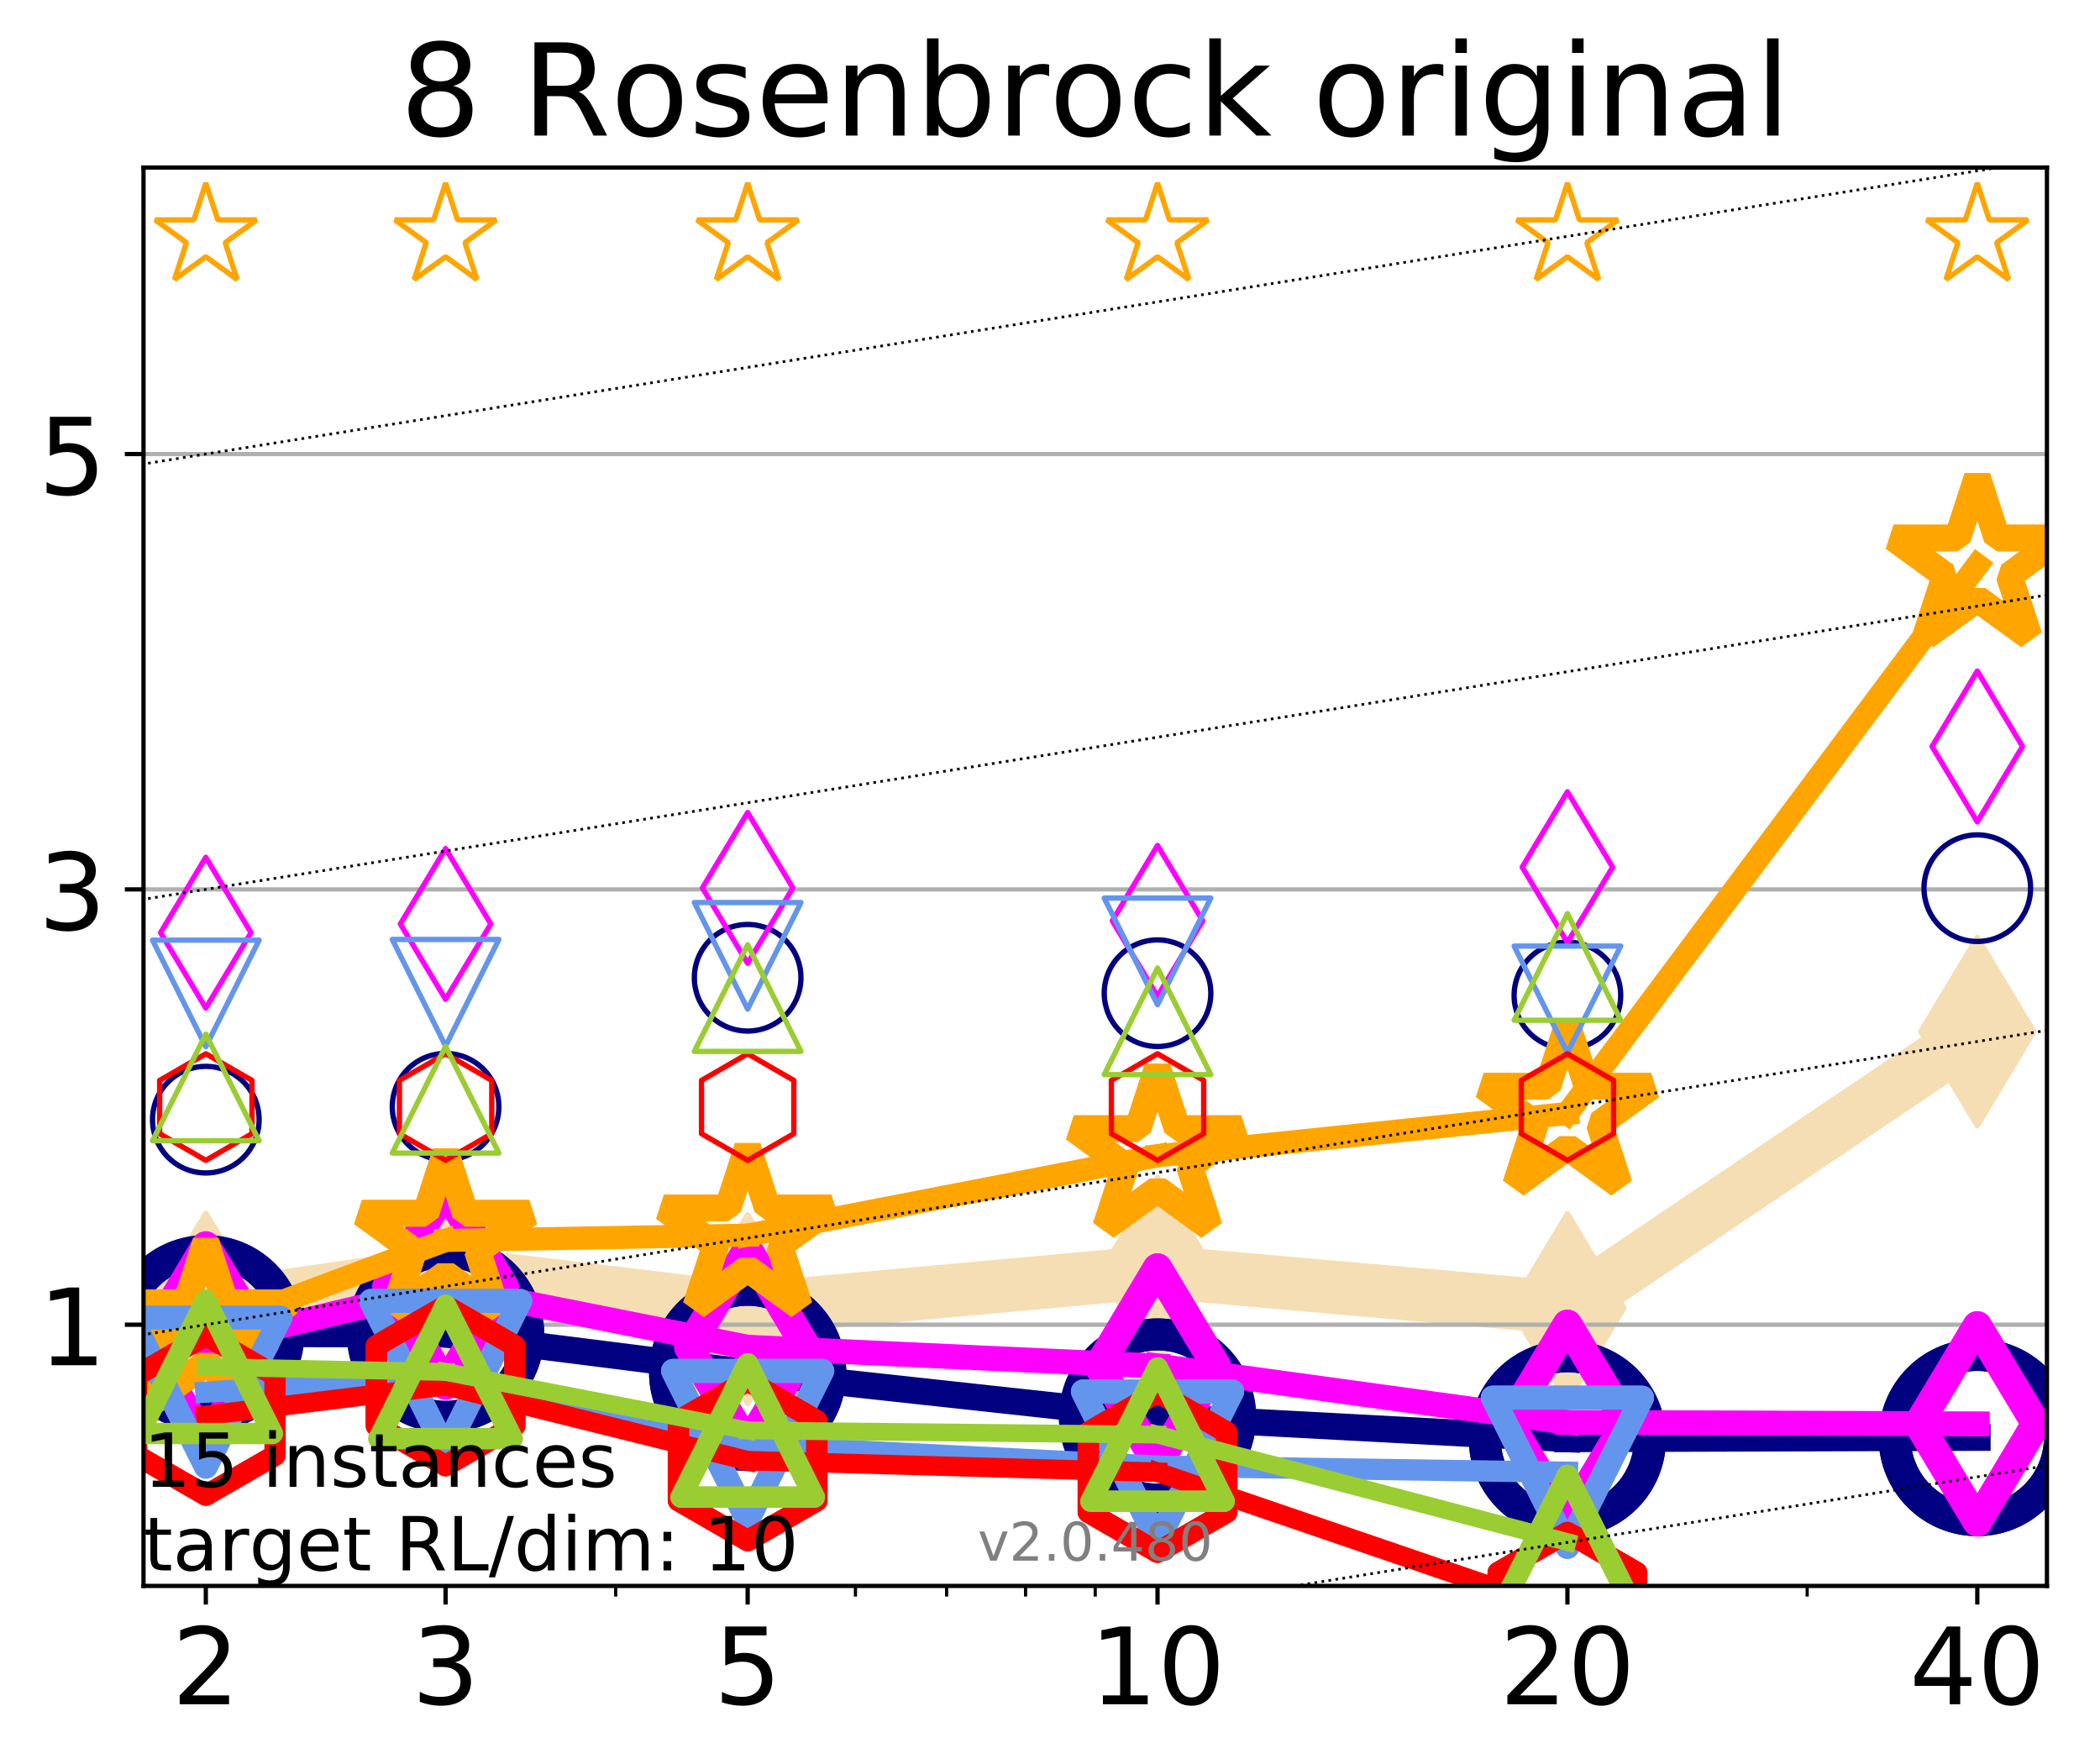 <?xml version="1.0" encoding="utf-8" standalone="no"?>
<!DOCTYPE svg PUBLIC "-//W3C//DTD SVG 1.1//EN"
  "http://www.w3.org/Graphics/SVG/1.1/DTD/svg11.dtd">
<!-- Created with matplotlib (http://matplotlib.org/) -->
<svg height="331pt" version="1.1" viewBox="0 0 394 331" width="394pt" xmlns="http://www.w3.org/2000/svg" xmlns:xlink="http://www.w3.org/1999/xlink">
 <defs>
  <style type="text/css">
*{stroke-linecap:butt;stroke-linejoin:round;}
  </style>
 </defs>
 <g id="figure_1">
  <g id="patch_1">
   <path d="M 0 331.104 
L 394.745 331.104 
L 394.745 0 
L 0 0 
z
" style="fill:#ffffff;"/>
  </g>
  <g id="axes_1">
   <g id="patch_2">
    <path d="M 26.925 297.548 
L 384.045 297.548 
L 384.045 31.436 
L 26.925 31.436 
z
" style="fill:#ffffff;"/>
   </g>
   <g id="line2d_1">
    <path clip-path="url(#p1e6938900e)" d="M 38.614 245.307 
L 83.599 238.785 
L 140.273 245.606 
L 217.174 238.616 
L 294.076 245.382 
L 370.977 193.547 
" style="fill:none;stroke:#f5deb3;stroke-linecap:square;stroke-width:10;"/>
    <defs>
     <path d="M -0 17.678 
L 10.607 0 
L 0 -17.678 
L -10.607 -0 
z
" id="m71d70441ba" style="stroke:#f5deb3;stroke-linejoin:miter;"/>
    </defs>
    <g clip-path="url(#p1e6938900e)">
     <use style="fill:#f5deb3;stroke:#f5deb3;stroke-linejoin:miter;" x="38.614" xlink:href="#m71d70441ba" y="245.307"/>
     <use style="fill:#f5deb3;stroke:#f5deb3;stroke-linejoin:miter;" x="83.599" xlink:href="#m71d70441ba" y="238.785"/>
     <use style="fill:#f5deb3;stroke:#f5deb3;stroke-linejoin:miter;" x="140.273" xlink:href="#m71d70441ba" y="245.606"/>
     <use style="fill:#f5deb3;stroke:#f5deb3;stroke-linejoin:miter;" x="217.174" xlink:href="#m71d70441ba" y="238.616"/>
     <use style="fill:#f5deb3;stroke:#f5deb3;stroke-linejoin:miter;" x="294.076" xlink:href="#m71d70441ba" y="245.382"/>
     <use style="fill:#f5deb3;stroke:#f5deb3;stroke-linejoin:miter;" x="370.977" xlink:href="#m71d70441ba" y="193.547"/>
    </g>
   </g>
   <g id="matplotlib.axis_1">
    <g id="xtick_1">
     <g id="line2d_2">
      <defs>
       <path d="M 0 0 
L 0 3.5 
" id="m2e7452f90c" style="stroke:#000000;stroke-width:0.8;"/>
      </defs>
      <g>
       <use style="stroke:#000000;stroke-width:0.8;" x="38.614" xlink:href="#m2e7452f90c" y="297.548"/>
      </g>
     </g>
     <g id="text_1">
      <!-- 2 -->
      <defs>
       <path d="M 19.188 8.297 
L 53.609 8.297 
L 53.609 0 
L 7.328 0 
L 7.328 8.297 
Q 12.938 14.109 22.625 23.891 
Q 32.328 33.688 34.812 36.531 
Q 39.547 41.844 41.422 45.531 
Q 43.312 49.219 43.312 52.781 
Q 43.312 58.594 39.234 62.25 
Q 35.156 65.922 28.609 65.922 
Q 23.969 65.922 18.812 64.312 
Q 13.672 62.703 7.812 59.422 
L 7.812 69.391 
Q 13.766 71.781 18.938 73 
Q 24.125 74.219 28.422 74.219 
Q 39.75 74.219 46.484 68.547 
Q 53.219 62.891 53.219 53.422 
Q 53.219 48.922 51.531 44.891 
Q 49.859 40.875 45.406 35.406 
Q 44.188 33.984 37.641 27.219 
Q 31.109 20.453 19.188 8.297 
z
" id="DejaVuSans-32"/>
      </defs>
      <g transform="translate(32.252 319.745)scale(0.2 -0.2)">
       <use xlink:href="#DejaVuSans-32"/>
      </g>
     </g>
    </g>
    <g id="xtick_2">
     <g id="line2d_3">
      <g>
       <use style="stroke:#000000;stroke-width:0.8;" x="83.599" xlink:href="#m2e7452f90c" y="297.548"/>
      </g>
     </g>
     <g id="text_2">
      <!-- 3 -->
      <defs>
       <path d="M 40.578 39.312 
Q 47.656 37.797 51.625 33 
Q 55.609 28.219 55.609 21.188 
Q 55.609 10.406 48.188 4.484 
Q 40.766 -1.422 27.094 -1.422 
Q 22.516 -1.422 17.656 -0.516 
Q 12.797 0.391 7.625 2.203 
L 7.625 11.719 
Q 11.719 9.328 16.594 8.109 
Q 21.484 6.891 26.812 6.891 
Q 36.078 6.891 40.938 10.547 
Q 45.797 14.203 45.797 21.188 
Q 45.797 27.641 41.281 31.266 
Q 36.766 34.906 28.719 34.906 
L 20.219 34.906 
L 20.219 43.016 
L 29.109 43.016 
Q 36.375 43.016 40.234 45.922 
Q 44.094 48.828 44.094 54.297 
Q 44.094 59.906 40.109 62.906 
Q 36.141 65.922 28.719 65.922 
Q 24.656 65.922 20.016 65.031 
Q 15.375 64.156 9.812 62.312 
L 9.812 71.094 
Q 15.438 72.656 20.344 73.438 
Q 25.25 74.219 29.594 74.219 
Q 40.828 74.219 47.359 69.109 
Q 53.906 64.016 53.906 55.328 
Q 53.906 49.266 50.438 45.094 
Q 46.969 40.922 40.578 39.312 
z
" id="DejaVuSans-33"/>
      </defs>
      <g transform="translate(77.236 319.745)scale(0.2 -0.2)">
       <use xlink:href="#DejaVuSans-33"/>
      </g>
     </g>
    </g>
    <g id="xtick_3">
     <g id="line2d_4">
      <g>
       <use style="stroke:#000000;stroke-width:0.8;" x="140.273" xlink:href="#m2e7452f90c" y="297.548"/>
      </g>
     </g>
     <g id="text_3">
      <!-- 5 -->
      <defs>
       <path d="M 10.797 72.906 
L 49.516 72.906 
L 49.516 64.594 
L 19.828 64.594 
L 19.828 46.734 
Q 21.969 47.469 24.109 47.828 
Q 26.266 48.188 28.422 48.188 
Q 40.625 48.188 47.75 41.5 
Q 54.891 34.812 54.891 23.391 
Q 54.891 11.625 47.562 5.094 
Q 40.234 -1.422 26.906 -1.422 
Q 22.312 -1.422 17.547 -0.641 
Q 12.797 0.141 7.719 1.703 
L 7.719 11.625 
Q 12.109 9.234 16.797 8.062 
Q 21.484 6.891 26.703 6.891 
Q 35.156 6.891 40.078 11.328 
Q 45.016 15.766 45.016 23.391 
Q 45.016 31 40.078 35.438 
Q 35.156 39.891 26.703 39.891 
Q 22.75 39.891 18.812 39.016 
Q 14.891 38.141 10.797 36.281 
z
" id="DejaVuSans-35"/>
      </defs>
      <g transform="translate(133.91 319.745)scale(0.2 -0.2)">
       <use xlink:href="#DejaVuSans-35"/>
      </g>
     </g>
    </g>
    <g id="xtick_4">
     <g id="line2d_5">
      <g>
       <use style="stroke:#000000;stroke-width:0.8;" x="217.174" xlink:href="#m2e7452f90c" y="297.548"/>
      </g>
     </g>
     <g id="text_4">
      <!-- 10 -->
      <defs>
       <path d="M 12.406 8.297 
L 28.516 8.297 
L 28.516 63.922 
L 10.984 60.406 
L 10.984 69.391 
L 28.422 72.906 
L 38.281 72.906 
L 38.281 8.297 
L 54.391 8.297 
L 54.391 0 
L 12.406 0 
z
" id="DejaVuSans-31"/>
       <path d="M 31.781 66.406 
Q 24.172 66.406 20.328 58.906 
Q 16.5 51.422 16.5 36.375 
Q 16.5 21.391 20.328 13.891 
Q 24.172 6.391 31.781 6.391 
Q 39.453 6.391 43.281 13.891 
Q 47.125 21.391 47.125 36.375 
Q 47.125 51.422 43.281 58.906 
Q 39.453 66.406 31.781 66.406 
z
M 31.781 74.219 
Q 44.047 74.219 50.516 64.516 
Q 56.984 54.828 56.984 36.375 
Q 56.984 17.969 50.516 8.266 
Q 44.047 -1.422 31.781 -1.422 
Q 19.531 -1.422 13.062 8.266 
Q 6.594 17.969 6.594 36.375 
Q 6.594 54.828 13.062 64.516 
Q 19.531 74.219 31.781 74.219 
z
" id="DejaVuSans-30"/>
      </defs>
      <g transform="translate(204.449 319.745)scale(0.2 -0.2)">
       <use xlink:href="#DejaVuSans-31"/>
       <use x="63.623" xlink:href="#DejaVuSans-30"/>
      </g>
     </g>
    </g>
    <g id="xtick_5">
     <g id="line2d_6">
      <g>
       <use style="stroke:#000000;stroke-width:0.8;" x="294.076" xlink:href="#m2e7452f90c" y="297.548"/>
      </g>
     </g>
     <g id="text_5">
      <!-- 20 -->
      <g transform="translate(281.351 319.745)scale(0.2 -0.2)">
       <use xlink:href="#DejaVuSans-32"/>
       <use x="63.623" xlink:href="#DejaVuSans-30"/>
      </g>
     </g>
    </g>
    <g id="xtick_6">
     <g id="line2d_7">
      <g>
       <use style="stroke:#000000;stroke-width:0.8;" x="370.977" xlink:href="#m2e7452f90c" y="297.548"/>
      </g>
     </g>
     <g id="text_6">
      <!-- 40 -->
      <defs>
       <path d="M 37.797 64.312 
L 12.891 25.391 
L 37.797 25.391 
z
M 35.203 72.906 
L 47.609 72.906 
L 47.609 25.391 
L 58.016 25.391 
L 58.016 17.188 
L 47.609 17.188 
L 47.609 0 
L 37.797 0 
L 37.797 17.188 
L 4.891 17.188 
L 4.891 26.703 
z
" id="DejaVuSans-34"/>
      </defs>
      <g transform="translate(358.252 319.745)scale(0.2 -0.2)">
       <use xlink:href="#DejaVuSans-34"/>
       <use x="63.623" xlink:href="#DejaVuSans-30"/>
      </g>
     </g>
    </g>
    <g id="xtick_7">
     <g id="line2d_8">
      <defs>
       <path d="M 0 0 
L 0 2 
" id="m2fa843068c" style="stroke:#000000;stroke-width:0.6;"/>
      </defs>
      <g>
       <use style="stroke:#000000;stroke-width:0.6;" x="38.614" xlink:href="#m2fa843068c" y="297.548"/>
      </g>
     </g>
    </g>
    <g id="xtick_8">
     <g id="line2d_9">
      <g>
       <use style="stroke:#000000;stroke-width:0.6;" x="83.599" xlink:href="#m2fa843068c" y="297.548"/>
      </g>
     </g>
    </g>
    <g id="xtick_9">
     <g id="line2d_10">
      <g>
       <use style="stroke:#000000;stroke-width:0.6;" x="115.516" xlink:href="#m2fa843068c" y="297.548"/>
      </g>
     </g>
    </g>
    <g id="xtick_10">
     <g id="line2d_11">
      <g>
       <use style="stroke:#000000;stroke-width:0.6;" x="140.273" xlink:href="#m2fa843068c" y="297.548"/>
      </g>
     </g>
    </g>
    <g id="xtick_11">
     <g id="line2d_12">
      <g>
       <use style="stroke:#000000;stroke-width:0.6;" x="160.5" xlink:href="#m2fa843068c" y="297.548"/>
      </g>
     </g>
    </g>
    <g id="xtick_12">
     <g id="line2d_13">
      <g>
       <use style="stroke:#000000;stroke-width:0.6;" x="177.603" xlink:href="#m2fa843068c" y="297.548"/>
      </g>
     </g>
    </g>
    <g id="xtick_13">
     <g id="line2d_14">
      <g>
       <use style="stroke:#000000;stroke-width:0.6;" x="192.417" xlink:href="#m2fa843068c" y="297.548"/>
      </g>
     </g>
    </g>
    <g id="xtick_14">
     <g id="line2d_15">
      <g>
       <use style="stroke:#000000;stroke-width:0.6;" x="205.485" xlink:href="#m2fa843068c" y="297.548"/>
      </g>
     </g>
    </g>
    <g id="xtick_15">
     <g id="line2d_16">
      <g>
       <use style="stroke:#000000;stroke-width:0.6;" x="294.076" xlink:href="#m2fa843068c" y="297.548"/>
      </g>
     </g>
    </g>
    <g id="xtick_16">
     <g id="line2d_17">
      <g>
       <use style="stroke:#000000;stroke-width:0.6;" x="339.06" xlink:href="#m2fa843068c" y="297.548"/>
      </g>
     </g>
    </g>
    <g id="xtick_17">
     <g id="line2d_18">
      <g>
       <use style="stroke:#000000;stroke-width:0.6;" x="370.977" xlink:href="#m2fa843068c" y="297.548"/>
      </g>
     </g>
    </g>
   </g>
   <g id="matplotlib.axis_2">
    <g id="ytick_1">
     <g id="line2d_19">
      <path clip-path="url(#p1e6938900e)" d="M 26.925 248.541 
L 384.045 248.541 
" style="fill:none;stroke:#b0b0b0;stroke-linecap:square;stroke-width:0.8;"/>
     </g>
     <g id="line2d_20">
      <defs>
       <path d="M 0 0 
L -3.5 0 
" id="mc52a5a6a76" style="stroke:#000000;stroke-width:0.8;"/>
      </defs>
      <g>
       <use style="stroke:#000000;stroke-width:0.8;" x="26.925" xlink:href="#mc52a5a6a76" y="248.541"/>
      </g>
     </g>
     <g id="text_7">
      <!-- 1 -->
      <g transform="translate(7.2 256.14)scale(0.2 -0.2)">
       <use xlink:href="#DejaVuSans-31"/>
      </g>
     </g>
    </g>
    <g id="ytick_2">
     <g id="line2d_21">
      <path clip-path="url(#p1e6938900e)" d="M 26.925 166.863 
L 384.045 166.863 
" style="fill:none;stroke:#b0b0b0;stroke-linecap:square;stroke-width:0.8;"/>
     </g>
     <g id="line2d_22">
      <g>
       <use style="stroke:#000000;stroke-width:0.8;" x="26.925" xlink:href="#mc52a5a6a76" y="166.863"/>
      </g>
     </g>
     <g id="text_8">
      <!-- 3 -->
      <g transform="translate(7.2 174.461)scale(0.2 -0.2)">
       <use xlink:href="#DejaVuSans-33"/>
      </g>
     </g>
    </g>
    <g id="ytick_3">
     <g id="line2d_23">
      <path clip-path="url(#p1e6938900e)" d="M 26.925 85.184 
L 384.045 85.184 
" style="fill:none;stroke:#b0b0b0;stroke-linecap:square;stroke-width:0.8;"/>
     </g>
     <g id="line2d_24">
      <g>
       <use style="stroke:#000000;stroke-width:0.8;" x="26.925" xlink:href="#mc52a5a6a76" y="85.184"/>
      </g>
     </g>
     <g id="text_9">
      <!-- 5 -->
      <g transform="translate(7.2 92.783)scale(0.2 -0.2)">
       <use xlink:href="#DejaVuSans-35"/>
      </g>
     </g>
    </g>
   </g>
   <g id="line2d_25">
    <path clip-path="url(#p1e6938900e)" d="M 38.614 250.214 
L 83.599 250.323 
" style="fill:none;stroke:#000080;stroke-linecap:square;stroke-width:5;"/>
    <defs>
     <path d="M 0 15.5 
C 4.111 15.5 8.053 13.867 10.96 10.96 
C 13.867 8.053 15.5 4.111 15.5 0 
C 15.5 -4.111 13.867 -8.053 10.96 -10.96 
C 8.053 -13.867 4.111 -15.5 0 -15.5 
C -4.111 -15.5 -8.053 -13.867 -10.96 -10.96 
C -13.867 -8.053 -15.5 -4.111 -15.5 0 
C -15.5 4.111 -13.867 8.053 -10.96 10.96 
C -8.053 13.867 -4.111 15.5 0 15.5 
z
" id="m0b715e900c" style="stroke:#000080;stroke-width:6;"/>
    </defs>
    <g clip-path="url(#p1e6938900e)">
     <use style="fill:none;stroke:#000080;stroke-width:6;" x="38.614" xlink:href="#m0b715e900c" y="250.214"/>
     <use style="fill:none;stroke:#000080;stroke-width:6;" x="83.599" xlink:href="#m0b715e900c" y="250.323"/>
    </g>
   </g>
   <g id="line2d_26">
    <path clip-path="url(#p1e6938900e)" d="M 83.599 250.323 
L 140.273 257.483 
" style="fill:none;stroke:#000080;stroke-linecap:square;stroke-width:5;"/>
    <g clip-path="url(#p1e6938900e)">
     <use style="fill:none;stroke:#000080;stroke-width:6;" x="83.599" xlink:href="#m0b715e900c" y="250.323"/>
     <use style="fill:none;stroke:#000080;stroke-width:6;" x="140.273" xlink:href="#m0b715e900c" y="257.483"/>
    </g>
   </g>
   <g id="line2d_27">
    <path clip-path="url(#p1e6938900e)" d="M 140.273 257.483 
L 217.174 265.859 
" style="fill:none;stroke:#000080;stroke-linecap:square;stroke-width:5;"/>
    <g clip-path="url(#p1e6938900e)">
     <use style="fill:none;stroke:#000080;stroke-width:6;" x="140.273" xlink:href="#m0b715e900c" y="257.483"/>
     <use style="fill:none;stroke:#000080;stroke-width:6;" x="217.174" xlink:href="#m0b715e900c" y="265.859"/>
    </g>
   </g>
   <g id="line2d_28">
    <path clip-path="url(#p1e6938900e)" d="M 217.174 265.859 
L 294.076 269.954 
" style="fill:none;stroke:#000080;stroke-linecap:square;stroke-width:5;"/>
    <g clip-path="url(#p1e6938900e)">
     <use style="fill:none;stroke:#000080;stroke-width:6;" x="217.174" xlink:href="#m0b715e900c" y="265.859"/>
     <use style="fill:none;stroke:#000080;stroke-width:6;" x="294.076" xlink:href="#m0b715e900c" y="269.954"/>
    </g>
   </g>
   <g id="line2d_29">
    <path clip-path="url(#p1e6938900e)" d="M 294.076 269.954 
L 370.977 269.709 
" style="fill:none;stroke:#000080;stroke-linecap:square;stroke-width:5;"/>
    <g clip-path="url(#p1e6938900e)">
     <use style="fill:none;stroke:#000080;stroke-width:6;" x="294.076" xlink:href="#m0b715e900c" y="269.954"/>
     <use style="fill:none;stroke:#000080;stroke-width:6;" x="370.977" xlink:href="#m0b715e900c" y="269.709"/>
    </g>
   </g>
   <g id="line2d_30">
    <path clip-path="url(#p1e6938900e)" d="M 370.977 269.709 
" style="fill:none;stroke:#000080;stroke-linecap:square;stroke-width:5;"/>
    <g clip-path="url(#p1e6938900e)">
     <use style="fill:none;stroke:#000080;stroke-width:6;" x="370.977" xlink:href="#m0b715e900c" y="269.709"/>
    </g>
   </g>
   <g id="line2d_31"/>
   <g id="line2d_32">
    <defs>
     <path d="M 0 10 
C 2.652 10 5.196 8.946 7.071 7.071 
C 8.946 5.196 10 2.652 10 0 
C 10 -2.652 8.946 -5.196 7.071 -7.071 
C 5.196 -8.946 2.652 -10 0 -10 
C -2.652 -10 -5.196 -8.946 -7.071 -7.071 
C -8.946 -5.196 -10 -2.652 -10 0 
C -10 2.652 -8.946 5.196 -7.071 7.071 
C -5.196 8.946 -2.652 10 0 10 
z
" id="m4a3fb276f9" style="stroke:#000080;"/>
    </defs>
    <g clip-path="url(#p1e6938900e)">
     <use style="fill:none;stroke:#000080;" x="38.614" xlink:href="#m4a3fb276f9" y="210.07"/>
     <use style="fill:none;stroke:#000080;" x="83.599" xlink:href="#m4a3fb276f9" y="207.643"/>
     <use style="fill:none;stroke:#000080;" x="140.273" xlink:href="#m4a3fb276f9" y="183.446"/>
     <use style="fill:none;stroke:#000080;" x="217.174" xlink:href="#m4a3fb276f9" y="186.344"/>
     <use style="fill:none;stroke:#000080;" x="294.076" xlink:href="#m4a3fb276f9" y="186.767"/>
     <use style="fill:none;stroke:#000080;" x="370.977" xlink:href="#m4a3fb276f9" y="166.638"/>
    </g>
   </g>
   <g id="line2d_33">
    <path clip-path="url(#p1e6938900e)" d="M 38.614 252.133 
L 83.599 241.482 
" style="fill:none;stroke:#ff00ff;stroke-linecap:square;stroke-width:4.667;"/>
    <defs>
     <path d="M -0 18.385 
L 11.031 0 
L 0 -18.385 
L -11.031 -0 
z
" id="m27d5c7a7d2" style="stroke:#ff00ff;stroke-linejoin:miter;stroke-width:5.5;"/>
    </defs>
    <g clip-path="url(#p1e6938900e)">
     <use style="fill:none;stroke:#ff00ff;stroke-linejoin:miter;stroke-width:5.5;" x="38.614" xlink:href="#m27d5c7a7d2" y="252.133"/>
     <use style="fill:none;stroke:#ff00ff;stroke-linejoin:miter;stroke-width:5.5;" x="83.599" xlink:href="#m27d5c7a7d2" y="241.482"/>
    </g>
   </g>
   <g id="line2d_34">
    <path clip-path="url(#p1e6938900e)" d="M 83.599 241.482 
L 140.273 252.767 
" style="fill:none;stroke:#ff00ff;stroke-linecap:square;stroke-width:4.667;"/>
    <g clip-path="url(#p1e6938900e)">
     <use style="fill:none;stroke:#ff00ff;stroke-linejoin:miter;stroke-width:5.5;" x="83.599" xlink:href="#m27d5c7a7d2" y="241.482"/>
     <use style="fill:none;stroke:#ff00ff;stroke-linejoin:miter;stroke-width:5.5;" x="140.273" xlink:href="#m27d5c7a7d2" y="252.767"/>
    </g>
   </g>
   <g id="line2d_35">
    <path clip-path="url(#p1e6938900e)" d="M 140.273 252.767 
L 217.174 256.291 
" style="fill:none;stroke:#ff00ff;stroke-linecap:square;stroke-width:4.667;"/>
    <g clip-path="url(#p1e6938900e)">
     <use style="fill:none;stroke:#ff00ff;stroke-linejoin:miter;stroke-width:5.5;" x="140.273" xlink:href="#m27d5c7a7d2" y="252.767"/>
     <use style="fill:none;stroke:#ff00ff;stroke-linejoin:miter;stroke-width:5.5;" x="217.174" xlink:href="#m27d5c7a7d2" y="256.291"/>
    </g>
   </g>
   <g id="line2d_36">
    <path clip-path="url(#p1e6938900e)" d="M 217.174 256.291 
L 294.076 266.86 
" style="fill:none;stroke:#ff00ff;stroke-linecap:square;stroke-width:4.667;"/>
    <g clip-path="url(#p1e6938900e)">
     <use style="fill:none;stroke:#ff00ff;stroke-linejoin:miter;stroke-width:5.5;" x="217.174" xlink:href="#m27d5c7a7d2" y="256.291"/>
     <use style="fill:none;stroke:#ff00ff;stroke-linejoin:miter;stroke-width:5.5;" x="294.076" xlink:href="#m27d5c7a7d2" y="266.86"/>
    </g>
   </g>
   <g id="line2d_37">
    <path clip-path="url(#p1e6938900e)" d="M 294.076 266.86 
L 370.977 267.144 
" style="fill:none;stroke:#ff00ff;stroke-linecap:square;stroke-width:4.667;"/>
    <g clip-path="url(#p1e6938900e)">
     <use style="fill:none;stroke:#ff00ff;stroke-linejoin:miter;stroke-width:5.5;" x="294.076" xlink:href="#m27d5c7a7d2" y="266.86"/>
     <use style="fill:none;stroke:#ff00ff;stroke-linejoin:miter;stroke-width:5.5;" x="370.977" xlink:href="#m27d5c7a7d2" y="267.144"/>
    </g>
   </g>
   <g id="line2d_38">
    <path clip-path="url(#p1e6938900e)" d="M 370.977 267.144 
" style="fill:none;stroke:#ff00ff;stroke-linecap:square;stroke-width:4.667;"/>
    <g clip-path="url(#p1e6938900e)">
     <use style="fill:none;stroke:#ff00ff;stroke-linejoin:miter;stroke-width:5.5;" x="370.977" xlink:href="#m27d5c7a7d2" y="267.144"/>
    </g>
   </g>
   <g id="line2d_39"/>
   <g id="line2d_40">
    <defs>
     <path d="M -0 14.142 
L 8.485 0 
L -0 -14.142 
L -8.485 -0 
z
" id="mf595bedf52" style="stroke:#ff00ff;stroke-linejoin:miter;"/>
    </defs>
    <g clip-path="url(#p1e6938900e)">
     <use style="fill:none;stroke:#ff00ff;stroke-linejoin:miter;" x="38.614" xlink:href="#mf595bedf52" y="174.987"/>
     <use style="fill:none;stroke:#ff00ff;stroke-linejoin:miter;" x="83.599" xlink:href="#mf595bedf52" y="173.35"/>
     <use style="fill:none;stroke:#ff00ff;stroke-linejoin:miter;" x="140.273" xlink:href="#mf595bedf52" y="166.588"/>
     <use style="fill:none;stroke:#ff00ff;stroke-linejoin:miter;" x="217.174" xlink:href="#mf595bedf52" y="172.763"/>
     <use style="fill:none;stroke:#ff00ff;stroke-linejoin:miter;" x="294.076" xlink:href="#mf595bedf52" y="162.693"/>
     <use style="fill:none;stroke:#ff00ff;stroke-linejoin:miter;" x="370.977" xlink:href="#mf595bedf52" y="140.048"/>
    </g>
   </g>
   <g id="line2d_41">
    <path clip-path="url(#p1e6938900e)" d="M 38.614 249.513 
L 83.599 232.737 
" style="fill:none;stroke:#ffa500;stroke-linecap:square;stroke-width:4.333;"/>
    <defs>
     <path d="M 0 -16.5 
L -3.704 -5.099 
L -15.692 -5.099 
L -5.994 1.948 
L -9.698 13.349 
L -0 6.302 
L 9.698 13.349 
L 5.994 1.948 
L 15.692 -5.099 
L 3.704 -5.099 
z
" id="maf2c56a3b2" style="stroke:#ffa500;stroke-linejoin:bevel;stroke-width:5;"/>
    </defs>
    <g clip-path="url(#p1e6938900e)">
     <use style="fill:none;stroke:#ffa500;stroke-linejoin:bevel;stroke-width:5;" x="38.614" xlink:href="#maf2c56a3b2" y="249.513"/>
     <use style="fill:none;stroke:#ffa500;stroke-linejoin:bevel;stroke-width:5;" x="83.599" xlink:href="#maf2c56a3b2" y="232.737"/>
    </g>
   </g>
   <g id="line2d_42">
    <path clip-path="url(#p1e6938900e)" d="M 83.599 232.737 
L 140.273 231.731 
" style="fill:none;stroke:#ffa500;stroke-linecap:square;stroke-width:4.333;"/>
    <g clip-path="url(#p1e6938900e)">
     <use style="fill:none;stroke:#ffa500;stroke-linejoin:bevel;stroke-width:5;" x="83.599" xlink:href="#maf2c56a3b2" y="232.737"/>
     <use style="fill:none;stroke:#ffa500;stroke-linejoin:bevel;stroke-width:5;" x="140.273" xlink:href="#maf2c56a3b2" y="231.731"/>
    </g>
   </g>
   <g id="line2d_43">
    <path clip-path="url(#p1e6938900e)" d="M 140.273 231.731 
L 217.174 216.847 
" style="fill:none;stroke:#ffa500;stroke-linecap:square;stroke-width:4.333;"/>
    <g clip-path="url(#p1e6938900e)">
     <use style="fill:none;stroke:#ffa500;stroke-linejoin:bevel;stroke-width:5;" x="140.273" xlink:href="#maf2c56a3b2" y="231.731"/>
     <use style="fill:none;stroke:#ffa500;stroke-linejoin:bevel;stroke-width:5;" x="217.174" xlink:href="#maf2c56a3b2" y="216.847"/>
    </g>
   </g>
   <g id="line2d_44">
    <path clip-path="url(#p1e6938900e)" d="M 217.174 216.847 
L 294.076 208.909 
" style="fill:none;stroke:#ffa500;stroke-linecap:square;stroke-width:4.333;"/>
    <g clip-path="url(#p1e6938900e)">
     <use style="fill:none;stroke:#ffa500;stroke-linejoin:bevel;stroke-width:5;" x="217.174" xlink:href="#maf2c56a3b2" y="216.847"/>
     <use style="fill:none;stroke:#ffa500;stroke-linejoin:bevel;stroke-width:5;" x="294.076" xlink:href="#maf2c56a3b2" y="208.909"/>
    </g>
   </g>
   <g id="line2d_45">
    <path clip-path="url(#p1e6938900e)" d="M 294.076 208.909 
L 370.977 106.038 
" style="fill:none;stroke:#ffa500;stroke-linecap:square;stroke-width:4.333;"/>
    <g clip-path="url(#p1e6938900e)">
     <use style="fill:none;stroke:#ffa500;stroke-linejoin:bevel;stroke-width:5;" x="294.076" xlink:href="#maf2c56a3b2" y="208.909"/>
     <use style="fill:none;stroke:#ffa500;stroke-linejoin:bevel;stroke-width:5;" x="370.977" xlink:href="#maf2c56a3b2" y="106.038"/>
    </g>
   </g>
   <g id="line2d_46">
    <path clip-path="url(#p1e6938900e)" d="M 370.977 106.038 
" style="fill:none;stroke:#ffa500;stroke-linecap:square;stroke-width:4.333;"/>
    <g clip-path="url(#p1e6938900e)">
     <use style="fill:none;stroke:#ffa500;stroke-linejoin:bevel;stroke-width:5;" x="370.977" xlink:href="#maf2c56a3b2" y="106.038"/>
    </g>
   </g>
   <g id="line2d_47"/>
   <g id="line2d_48">
    <defs>
     <path d="M 0 -10 
L -2.245 -3.09 
L -9.511 -3.09 
L -3.633 1.18 
L -5.878 8.09 
L -0 3.82 
L 5.878 8.09 
L 3.633 1.18 
L 9.511 -3.09 
L 2.245 -3.09 
z
" id="m79575dd560" style="stroke:#ffa500;stroke-linejoin:bevel;"/>
    </defs>
    <g clip-path="url(#p1e6938900e)">
     <use style="fill:none;stroke:#ffa500;stroke-linejoin:bevel;" x="38.614" xlink:href="#m79575dd560" y="44.345"/>
     <use style="fill:none;stroke:#ffa500;stroke-linejoin:bevel;" x="83.599" xlink:href="#m79575dd560" y="44.345"/>
     <use style="fill:none;stroke:#ffa500;stroke-linejoin:bevel;" x="140.273" xlink:href="#m79575dd560" y="44.345"/>
     <use style="fill:none;stroke:#ffa500;stroke-linejoin:bevel;" x="217.174" xlink:href="#m79575dd560" y="44.345"/>
     <use style="fill:none;stroke:#ffa500;stroke-linejoin:bevel;" x="294.076" xlink:href="#m79575dd560" y="44.345"/>
     <use style="fill:none;stroke:#ffa500;stroke-linejoin:bevel;" x="370.977" xlink:href="#m79575dd560" y="44.345"/>
    </g>
   </g>
   <g id="line2d_49">
    <path clip-path="url(#p1e6938900e)" d="M 38.614 261.193 
L 83.599 258.067 
" style="fill:none;stroke:#6495ed;stroke-linecap:square;stroke-width:4;"/>
    <defs>
     <path d="M -0 14 
L 14 -14 
L -14 -14 
z
" id="mb3d7661890" style="stroke:#6495ed;stroke-linejoin:miter;stroke-width:4.5;"/>
    </defs>
    <g clip-path="url(#p1e6938900e)">
     <use style="fill:none;stroke:#6495ed;stroke-linejoin:miter;stroke-width:4.5;" x="38.614" xlink:href="#mb3d7661890" y="261.193"/>
     <use style="fill:none;stroke:#6495ed;stroke-linejoin:miter;stroke-width:4.5;" x="83.599" xlink:href="#mb3d7661890" y="258.067"/>
    </g>
   </g>
   <g id="line2d_50">
    <path clip-path="url(#p1e6938900e)" d="M 83.599 258.067 
L 140.273 271.203 
" style="fill:none;stroke:#6495ed;stroke-linecap:square;stroke-width:4;"/>
    <g clip-path="url(#p1e6938900e)">
     <use style="fill:none;stroke:#6495ed;stroke-linejoin:miter;stroke-width:4.5;" x="83.599" xlink:href="#mb3d7661890" y="258.067"/>
     <use style="fill:none;stroke:#6495ed;stroke-linejoin:miter;stroke-width:4.5;" x="140.273" xlink:href="#mb3d7661890" y="271.203"/>
    </g>
   </g>
   <g id="line2d_51">
    <path clip-path="url(#p1e6938900e)" d="M 140.273 271.203 
L 217.174 275.077 
" style="fill:none;stroke:#6495ed;stroke-linecap:square;stroke-width:4;"/>
    <g clip-path="url(#p1e6938900e)">
     <use style="fill:none;stroke:#6495ed;stroke-linejoin:miter;stroke-width:4.5;" x="140.273" xlink:href="#mb3d7661890" y="271.203"/>
     <use style="fill:none;stroke:#6495ed;stroke-linejoin:miter;stroke-width:4.5;" x="217.174" xlink:href="#mb3d7661890" y="275.077"/>
    </g>
   </g>
   <g id="line2d_52">
    <path clip-path="url(#p1e6938900e)" d="M 217.174 275.077 
L 294.076 276.221 
" style="fill:none;stroke:#6495ed;stroke-linecap:square;stroke-width:4;"/>
    <g clip-path="url(#p1e6938900e)">
     <use style="fill:none;stroke:#6495ed;stroke-linejoin:miter;stroke-width:4.5;" x="217.174" xlink:href="#mb3d7661890" y="275.077"/>
     <use style="fill:none;stroke:#6495ed;stroke-linejoin:miter;stroke-width:4.5;" x="294.076" xlink:href="#mb3d7661890" y="276.221"/>
    </g>
   </g>
   <g id="line2d_53">
    <path clip-path="url(#p1e6938900e)" d="M 294.076 276.221 
" style="fill:none;stroke:#6495ed;stroke-linecap:square;stroke-width:4;"/>
    <g clip-path="url(#p1e6938900e)">
     <use style="fill:none;stroke:#6495ed;stroke-linejoin:miter;stroke-width:4.5;" x="294.076" xlink:href="#mb3d7661890" y="276.221"/>
    </g>
   </g>
   <g id="line2d_54"/>
   <g id="line2d_55">
    <defs>
     <path d="M -0 10 
L 10 -10 
L -10 -10 
z
" id="m6341073866" style="stroke:#6495ed;stroke-linejoin:miter;"/>
    </defs>
    <g clip-path="url(#p1e6938900e)">
     <use style="fill:none;stroke:#6495ed;stroke-linejoin:miter;" x="38.614" xlink:href="#m6341073866" y="186.392"/>
     <use style="fill:none;stroke:#6495ed;stroke-linejoin:miter;" x="83.599" xlink:href="#m6341073866" y="186.26"/>
     <use style="fill:none;stroke:#6495ed;stroke-linejoin:miter;" x="140.273" xlink:href="#m6341073866" y="179.328"/>
     <use style="fill:none;stroke:#6495ed;stroke-linejoin:miter;" x="217.174" xlink:href="#m6341073866" y="178.495"/>
     <use style="fill:none;stroke:#6495ed;stroke-linejoin:miter;" x="294.076" xlink:href="#m6341073866" y="187.501"/>
    </g>
   </g>
   <g id="line2d_56">
    <path clip-path="url(#p1e6938900e)" d="M 38.614 265.548 
L 83.599 259.988 
" style="fill:none;stroke:#ff0000;stroke-linecap:square;stroke-width:3.667;"/>
    <defs>
     <path d="M 0 -15 
L -12.99 -7.5 
L -12.99 7.5 
L -0 15 
L 12.99 7.5 
L 12.99 -7.5 
z
" id="ma4327ec8d6" style="stroke:#ff0000;stroke-linejoin:miter;stroke-width:4;"/>
    </defs>
    <g clip-path="url(#p1e6938900e)">
     <use style="fill:none;stroke:#ff0000;stroke-linejoin:miter;stroke-width:4;" x="38.614" xlink:href="#ma4327ec8d6" y="265.548"/>
     <use style="fill:none;stroke:#ff0000;stroke-linejoin:miter;stroke-width:4;" x="83.599" xlink:href="#ma4327ec8d6" y="259.988"/>
    </g>
   </g>
   <g id="line2d_57">
    <path clip-path="url(#p1e6938900e)" d="M 83.599 259.988 
L 140.273 274.051 
" style="fill:none;stroke:#ff0000;stroke-linecap:square;stroke-width:3.667;"/>
    <g clip-path="url(#p1e6938900e)">
     <use style="fill:none;stroke:#ff0000;stroke-linejoin:miter;stroke-width:4;" x="83.599" xlink:href="#ma4327ec8d6" y="259.988"/>
     <use style="fill:none;stroke:#ff0000;stroke-linejoin:miter;stroke-width:4;" x="140.273" xlink:href="#ma4327ec8d6" y="274.051"/>
    </g>
   </g>
   <g id="line2d_58">
    <path clip-path="url(#p1e6938900e)" d="M 140.273 274.051 
L 217.174 276.221 
" style="fill:none;stroke:#ff0000;stroke-linecap:square;stroke-width:3.667;"/>
    <g clip-path="url(#p1e6938900e)">
     <use style="fill:none;stroke:#ff0000;stroke-linejoin:miter;stroke-width:4;" x="140.273" xlink:href="#ma4327ec8d6" y="274.051"/>
     <use style="fill:none;stroke:#ff0000;stroke-linejoin:miter;stroke-width:4;" x="217.174" xlink:href="#ma4327ec8d6" y="276.221"/>
    </g>
   </g>
   <g id="line2d_59">
    <path clip-path="url(#p1e6938900e)" d="M 217.174 276.221 
L 294.076 302.522 
" style="fill:none;stroke:#ff0000;stroke-linecap:square;stroke-width:3.667;"/>
    <g clip-path="url(#p1e6938900e)">
     <use style="fill:none;stroke:#ff0000;stroke-linejoin:miter;stroke-width:4;" x="217.174" xlink:href="#ma4327ec8d6" y="276.221"/>
     <use style="fill:none;stroke:#ff0000;stroke-linejoin:miter;stroke-width:4;" x="294.076" xlink:href="#ma4327ec8d6" y="302.522"/>
    </g>
   </g>
   <g id="line2d_60">
    <path clip-path="url(#p1e6938900e)" d="M 294.076 302.522 
" style="fill:none;stroke:#ff0000;stroke-linecap:square;stroke-width:3.667;"/>
    <g clip-path="url(#p1e6938900e)">
     <use style="fill:none;stroke:#ff0000;stroke-linejoin:miter;stroke-width:4;" x="294.076" xlink:href="#ma4327ec8d6" y="302.522"/>
    </g>
   </g>
   <g id="line2d_61"/>
   <g id="line2d_62">
    <defs>
     <path d="M 0 -10 
L -8.66 -5 
L -8.66 5 
L -0 10 
L 8.66 5 
L 8.66 -5 
z
" id="m8874b4e5a4" style="stroke:#ff0000;stroke-linejoin:miter;"/>
    </defs>
    <g clip-path="url(#p1e6938900e)">
     <use style="fill:none;stroke:#ff0000;stroke-linejoin:miter;" x="38.614" xlink:href="#m8874b4e5a4" y="207.702"/>
     <use style="fill:none;stroke:#ff0000;stroke-linejoin:miter;" x="83.599" xlink:href="#m8874b4e5a4" y="207.702"/>
     <use style="fill:none;stroke:#ff0000;stroke-linejoin:miter;" x="140.273" xlink:href="#m8874b4e5a4" y="207.702"/>
     <use style="fill:none;stroke:#ff0000;stroke-linejoin:miter;" x="217.174" xlink:href="#m8874b4e5a4" y="207.702"/>
     <use style="fill:none;stroke:#ff0000;stroke-linejoin:miter;" x="294.076" xlink:href="#m8874b4e5a4" y="207.702"/>
    </g>
   </g>
   <g id="line2d_63">
    <path clip-path="url(#p1e6938900e)" d="M 38.614 256.457 
L 83.599 257.405 
" style="fill:none;stroke:#9acd32;stroke-linecap:square;stroke-width:3.333;"/>
    <defs>
     <path d="M 0 -12.5 
L -12.5 12.5 
L 12.5 12.5 
z
" id="m507563d245" style="stroke:#9acd32;stroke-linejoin:miter;stroke-width:4;"/>
    </defs>
    <g clip-path="url(#p1e6938900e)">
     <use style="fill:none;stroke:#9acd32;stroke-linejoin:miter;stroke-width:4;" x="38.614" xlink:href="#m507563d245" y="256.457"/>
     <use style="fill:none;stroke:#9acd32;stroke-linejoin:miter;stroke-width:4;" x="83.599" xlink:href="#m507563d245" y="257.405"/>
    </g>
   </g>
   <g id="line2d_64">
    <path clip-path="url(#p1e6938900e)" d="M 83.599 257.405 
L 140.273 268.385 
" style="fill:none;stroke:#9acd32;stroke-linecap:square;stroke-width:3.333;"/>
    <g clip-path="url(#p1e6938900e)">
     <use style="fill:none;stroke:#9acd32;stroke-linejoin:miter;stroke-width:4;" x="83.599" xlink:href="#m507563d245" y="257.405"/>
     <use style="fill:none;stroke:#9acd32;stroke-linejoin:miter;stroke-width:4;" x="140.273" xlink:href="#m507563d245" y="268.385"/>
    </g>
   </g>
   <g id="line2d_65">
    <path clip-path="url(#p1e6938900e)" d="M 140.273 268.385 
L 217.174 269.162 
" style="fill:none;stroke:#9acd32;stroke-linecap:square;stroke-width:3.333;"/>
    <g clip-path="url(#p1e6938900e)">
     <use style="fill:none;stroke:#9acd32;stroke-linejoin:miter;stroke-width:4;" x="140.273" xlink:href="#m507563d245" y="268.385"/>
     <use style="fill:none;stroke:#9acd32;stroke-linejoin:miter;stroke-width:4;" x="217.174" xlink:href="#m507563d245" y="269.162"/>
    </g>
   </g>
   <g id="line2d_66">
    <path clip-path="url(#p1e6938900e)" d="M 217.174 269.162 
L 294.076 289.321 
" style="fill:none;stroke:#9acd32;stroke-linecap:square;stroke-width:3.333;"/>
    <g clip-path="url(#p1e6938900e)">
     <use style="fill:none;stroke:#9acd32;stroke-linejoin:miter;stroke-width:4;" x="217.174" xlink:href="#m507563d245" y="269.162"/>
     <use style="fill:none;stroke:#9acd32;stroke-linejoin:miter;stroke-width:4;" x="294.076" xlink:href="#m507563d245" y="289.321"/>
    </g>
   </g>
   <g id="line2d_67">
    <path clip-path="url(#p1e6938900e)" d="M 294.076 289.321 
" style="fill:none;stroke:#9acd32;stroke-linecap:square;stroke-width:3.333;"/>
    <g clip-path="url(#p1e6938900e)">
     <use style="fill:none;stroke:#9acd32;stroke-linejoin:miter;stroke-width:4;" x="294.076" xlink:href="#m507563d245" y="289.321"/>
    </g>
   </g>
   <g id="line2d_68"/>
   <g id="line2d_69">
    <defs>
     <path d="M 0 -10 
L -10 10 
L 10 10 
z
" id="mbf74867e90" style="stroke:#9acd32;stroke-linejoin:miter;"/>
    </defs>
    <g clip-path="url(#p1e6938900e)">
     <use style="fill:none;stroke:#9acd32;stroke-linejoin:miter;" x="38.614" xlink:href="#mbf74867e90" y="204.03"/>
     <use style="fill:none;stroke:#9acd32;stroke-linejoin:miter;" x="83.599" xlink:href="#mbf74867e90" y="206.337"/>
     <use style="fill:none;stroke:#9acd32;stroke-linejoin:miter;" x="140.273" xlink:href="#mbf74867e90" y="187.261"/>
     <use style="fill:none;stroke:#9acd32;stroke-linejoin:miter;" x="217.174" xlink:href="#mbf74867e90" y="191.621"/>
     <use style="fill:none;stroke:#9acd32;stroke-linejoin:miter;" x="294.076" xlink:href="#mbf74867e90" y="181.412"/>
    </g>
   </g>
   <g id="line2d_70"/>
   <g id="line2d_71">
    <path clip-path="url(#p1e6938900e)" d="M 26.824 332.104 
L 395.745 273.127 
" style="fill:none;stroke:#000000;stroke-dasharray:0.5,0.825;stroke-dashoffset:0;stroke-width:0.5;"/>
   </g>
   <g id="line2d_72">
    <path clip-path="url(#p1e6938900e)" d="M -1 254.874 
L 395.745 191.449 
" style="fill:none;stroke:#000000;stroke-dasharray:0.5,0.825;stroke-dashoffset:0;stroke-width:0.5;"/>
   </g>
   <g id="line2d_73">
    <path clip-path="url(#p1e6938900e)" d="M -1 173.196 
L 395.745 109.77 
" style="fill:none;stroke:#000000;stroke-dasharray:0.5,0.825;stroke-dashoffset:0;stroke-width:0.5;"/>
   </g>
   <g id="line2d_74">
    <path clip-path="url(#p1e6938900e)" d="M -1 91.517 
L 395.745 28.092 
" style="fill:none;stroke:#000000;stroke-dasharray:0.5,0.825;stroke-dashoffset:0;stroke-width:0.5;"/>
   </g>
   <g id="line2d_75">
    <path clip-path="url(#p1e6938900e)" d="M -1 9.839 
L 66.8 -1 
" style="fill:none;stroke:#000000;stroke-dasharray:0.5,0.825;stroke-dashoffset:0;stroke-width:0.5;"/>
   </g>
   <g id="patch_3">
    <path d="M 26.925 297.548 
L 26.925 31.436 
" style="fill:none;stroke:#000000;stroke-linecap:square;stroke-linejoin:miter;stroke-width:0.8;"/>
   </g>
   <g id="patch_4">
    <path d="M 384.045 297.548 
L 384.045 31.436 
" style="fill:none;stroke:#000000;stroke-linecap:square;stroke-linejoin:miter;stroke-width:0.8;"/>
   </g>
   <g id="patch_5">
    <path d="M 26.925 297.548 
L 384.045 297.548 
" style="fill:none;stroke:#000000;stroke-linecap:square;stroke-linejoin:miter;stroke-width:0.8;"/>
   </g>
   <g id="patch_6">
    <path d="M 26.925 31.436 
L 384.045 31.436 
" style="fill:none;stroke:#000000;stroke-linecap:square;stroke-linejoin:miter;stroke-width:0.8;"/>
   </g>
   <g id="text_10">
    <!-- 15 instances -->
    <defs>
     <path id="DejaVuSans-20"/>
     <path d="M 9.422 54.688 
L 18.406 54.688 
L 18.406 0 
L 9.422 0 
z
M 9.422 75.984 
L 18.406 75.984 
L 18.406 64.594 
L 9.422 64.594 
z
" id="DejaVuSans-69"/>
     <path d="M 54.891 33.016 
L 54.891 0 
L 45.906 0 
L 45.906 32.719 
Q 45.906 40.484 42.875 44.328 
Q 39.844 48.188 33.797 48.188 
Q 26.516 48.188 22.312 43.547 
Q 18.109 38.922 18.109 30.906 
L 18.109 0 
L 9.078 0 
L 9.078 54.688 
L 18.109 54.688 
L 18.109 46.188 
Q 21.344 51.125 25.703 53.562 
Q 30.078 56 35.797 56 
Q 45.219 56 50.047 50.172 
Q 54.891 44.344 54.891 33.016 
z
" id="DejaVuSans-6e"/>
     <path d="M 44.281 53.078 
L 44.281 44.578 
Q 40.484 46.531 36.375 47.5 
Q 32.281 48.484 27.875 48.484 
Q 21.188 48.484 17.844 46.438 
Q 14.5 44.391 14.5 40.281 
Q 14.5 37.156 16.891 35.375 
Q 19.281 33.594 26.516 31.984 
L 29.594 31.297 
Q 39.156 29.25 43.188 25.516 
Q 47.219 21.781 47.219 15.094 
Q 47.219 7.469 41.188 3.016 
Q 35.156 -1.422 24.609 -1.422 
Q 20.219 -1.422 15.453 -0.562 
Q 10.688 0.297 5.422 2 
L 5.422 11.281 
Q 10.406 8.688 15.234 7.391 
Q 20.062 6.109 24.812 6.109 
Q 31.156 6.109 34.562 8.281 
Q 37.984 10.453 37.984 14.406 
Q 37.984 18.062 35.516 20.016 
Q 33.062 21.969 24.703 23.781 
L 21.578 24.516 
Q 13.234 26.266 9.516 29.906 
Q 5.812 33.547 5.812 39.891 
Q 5.812 47.609 11.281 51.797 
Q 16.75 56 26.812 56 
Q 31.781 56 36.172 55.266 
Q 40.578 54.547 44.281 53.078 
z
" id="DejaVuSans-73"/>
     <path d="M 18.312 70.219 
L 18.312 54.688 
L 36.812 54.688 
L 36.812 47.703 
L 18.312 47.703 
L 18.312 18.016 
Q 18.312 11.328 20.141 9.422 
Q 21.969 7.516 27.594 7.516 
L 36.812 7.516 
L 36.812 0 
L 27.594 0 
Q 17.188 0 13.234 3.875 
Q 9.281 7.766 9.281 18.016 
L 9.281 47.703 
L 2.688 47.703 
L 2.688 54.688 
L 9.281 54.688 
L 9.281 70.219 
z
" id="DejaVuSans-74"/>
     <path d="M 34.281 27.484 
Q 23.391 27.484 19.188 25 
Q 14.984 22.516 14.984 16.5 
Q 14.984 11.719 18.141 8.906 
Q 21.297 6.109 26.703 6.109 
Q 34.188 6.109 38.703 11.406 
Q 43.219 16.703 43.219 25.484 
L 43.219 27.484 
z
M 52.203 31.203 
L 52.203 0 
L 43.219 0 
L 43.219 8.297 
Q 40.141 3.328 35.547 0.953 
Q 30.953 -1.422 24.312 -1.422 
Q 15.922 -1.422 10.953 3.297 
Q 6 8.016 6 15.922 
Q 6 25.141 12.172 29.828 
Q 18.359 34.516 30.609 34.516 
L 43.219 34.516 
L 43.219 35.406 
Q 43.219 41.609 39.141 45 
Q 35.062 48.391 27.688 48.391 
Q 23 48.391 18.547 47.266 
Q 14.109 46.141 10.016 43.891 
L 10.016 52.203 
Q 14.938 54.109 19.578 55.047 
Q 24.219 56 28.609 56 
Q 40.484 56 46.344 49.844 
Q 52.203 43.703 52.203 31.203 
z
" id="DejaVuSans-61"/>
     <path d="M 48.781 52.594 
L 48.781 44.188 
Q 44.969 46.297 41.141 47.344 
Q 37.312 48.391 33.406 48.391 
Q 24.656 48.391 19.812 42.844 
Q 14.984 37.312 14.984 27.297 
Q 14.984 17.281 19.812 11.734 
Q 24.656 6.203 33.406 6.203 
Q 37.312 6.203 41.141 7.25 
Q 44.969 8.297 48.781 10.406 
L 48.781 2.094 
Q 45.016 0.344 40.984 -0.531 
Q 36.969 -1.422 32.422 -1.422 
Q 20.062 -1.422 12.781 6.344 
Q 5.516 14.109 5.516 27.297 
Q 5.516 40.672 12.859 48.328 
Q 20.219 56 33.016 56 
Q 37.156 56 41.109 55.141 
Q 45.062 54.297 48.781 52.594 
z
" id="DejaVuSans-63"/>
     <path d="M 56.203 29.594 
L 56.203 25.203 
L 14.891 25.203 
Q 15.484 15.922 20.484 11.062 
Q 25.484 6.203 34.422 6.203 
Q 39.594 6.203 44.453 7.469 
Q 49.312 8.734 54.109 11.281 
L 54.109 2.781 
Q 49.266 0.734 44.188 -0.344 
Q 39.109 -1.422 33.891 -1.422 
Q 20.797 -1.422 13.156 6.188 
Q 5.516 13.812 5.516 26.812 
Q 5.516 40.234 12.766 48.109 
Q 20.016 56 32.328 56 
Q 43.359 56 49.781 48.891 
Q 56.203 41.797 56.203 29.594 
z
M 47.219 32.234 
Q 47.125 39.594 43.094 43.984 
Q 39.062 48.391 32.422 48.391 
Q 24.906 48.391 20.391 44.141 
Q 15.875 39.891 15.188 32.172 
z
" id="DejaVuSans-65"/>
    </defs>
    <g transform="translate(26.925 278.96)scale(0.14 -0.14)">
     <use xlink:href="#DejaVuSans-31"/>
     <use x="63.623" xlink:href="#DejaVuSans-35"/>
     <use x="127.246" xlink:href="#DejaVuSans-20"/>
     <use x="159.033" xlink:href="#DejaVuSans-69"/>
     <use x="186.816" xlink:href="#DejaVuSans-6e"/>
     <use x="250.195" xlink:href="#DejaVuSans-73"/>
     <use x="302.295" xlink:href="#DejaVuSans-74"/>
     <use x="341.504" xlink:href="#DejaVuSans-61"/>
     <use x="402.783" xlink:href="#DejaVuSans-6e"/>
     <use x="466.162" xlink:href="#DejaVuSans-63"/>
     <use x="521.143" xlink:href="#DejaVuSans-65"/>
     <use x="582.666" xlink:href="#DejaVuSans-73"/>
    </g>
    <!-- target RL/dim: 10 -->
    <defs>
     <path d="M 41.109 46.297 
Q 39.594 47.172 37.812 47.578 
Q 36.031 48 33.891 48 
Q 26.266 48 22.188 43.047 
Q 18.109 38.094 18.109 28.812 
L 18.109 0 
L 9.078 0 
L 9.078 54.688 
L 18.109 54.688 
L 18.109 46.188 
Q 20.953 51.172 25.484 53.578 
Q 30.031 56 36.531 56 
Q 37.453 56 38.578 55.875 
Q 39.703 55.766 41.062 55.516 
z
" id="DejaVuSans-72"/>
     <path d="M 45.406 27.984 
Q 45.406 37.75 41.375 43.109 
Q 37.359 48.484 30.078 48.484 
Q 22.859 48.484 18.828 43.109 
Q 14.797 37.75 14.797 27.984 
Q 14.797 18.266 18.828 12.891 
Q 22.859 7.516 30.078 7.516 
Q 37.359 7.516 41.375 12.891 
Q 45.406 18.266 45.406 27.984 
z
M 54.391 6.781 
Q 54.391 -7.172 48.188 -13.984 
Q 42 -20.797 29.203 -20.797 
Q 24.469 -20.797 20.266 -20.094 
Q 16.062 -19.391 12.109 -17.922 
L 12.109 -9.188 
Q 16.062 -11.328 19.922 -12.344 
Q 23.781 -13.375 27.781 -13.375 
Q 36.625 -13.375 41.016 -8.766 
Q 45.406 -4.156 45.406 5.172 
L 45.406 9.625 
Q 42.625 4.781 38.281 2.391 
Q 33.938 0 27.875 0 
Q 17.828 0 11.672 7.656 
Q 5.516 15.328 5.516 27.984 
Q 5.516 40.672 11.672 48.328 
Q 17.828 56 27.875 56 
Q 33.938 56 38.281 53.609 
Q 42.625 51.219 45.406 46.391 
L 45.406 54.688 
L 54.391 54.688 
z
" id="DejaVuSans-67"/>
     <path d="M 44.391 34.188 
Q 47.562 33.109 50.562 29.594 
Q 53.562 26.078 56.594 19.922 
L 66.609 0 
L 56 0 
L 46.688 18.703 
Q 43.062 26.031 39.672 28.422 
Q 36.281 30.812 30.422 30.812 
L 19.672 30.812 
L 19.672 0 
L 9.812 0 
L 9.812 72.906 
L 32.078 72.906 
Q 44.578 72.906 50.734 67.672 
Q 56.891 62.453 56.891 51.906 
Q 56.891 45.016 53.688 40.469 
Q 50.484 35.938 44.391 34.188 
z
M 19.672 64.797 
L 19.672 38.922 
L 32.078 38.922 
Q 39.203 38.922 42.844 42.219 
Q 46.484 45.516 46.484 51.906 
Q 46.484 58.297 42.844 61.547 
Q 39.203 64.797 32.078 64.797 
z
" id="DejaVuSans-52"/>
     <path d="M 9.812 72.906 
L 19.672 72.906 
L 19.672 8.297 
L 55.172 8.297 
L 55.172 0 
L 9.812 0 
z
" id="DejaVuSans-4c"/>
     <path d="M 25.391 72.906 
L 33.688 72.906 
L 8.297 -9.281 
L 0 -9.281 
z
" id="DejaVuSans-2f"/>
     <path d="M 45.406 46.391 
L 45.406 75.984 
L 54.391 75.984 
L 54.391 0 
L 45.406 0 
L 45.406 8.203 
Q 42.578 3.328 38.25 0.953 
Q 33.938 -1.422 27.875 -1.422 
Q 17.969 -1.422 11.734 6.484 
Q 5.516 14.406 5.516 27.297 
Q 5.516 40.188 11.734 48.094 
Q 17.969 56 27.875 56 
Q 33.938 56 38.25 53.625 
Q 42.578 51.266 45.406 46.391 
z
M 14.797 27.297 
Q 14.797 17.391 18.875 11.75 
Q 22.953 6.109 30.078 6.109 
Q 37.203 6.109 41.297 11.75 
Q 45.406 17.391 45.406 27.297 
Q 45.406 37.203 41.297 42.844 
Q 37.203 48.484 30.078 48.484 
Q 22.953 48.484 18.875 42.844 
Q 14.797 37.203 14.797 27.297 
z
" id="DejaVuSans-64"/>
     <path d="M 52 44.188 
Q 55.375 50.25 60.062 53.125 
Q 64.75 56 71.094 56 
Q 79.641 56 84.281 50.016 
Q 88.922 44.047 88.922 33.016 
L 88.922 0 
L 79.891 0 
L 79.891 32.719 
Q 79.891 40.578 77.094 44.375 
Q 74.312 48.188 68.609 48.188 
Q 61.625 48.188 57.562 43.547 
Q 53.516 38.922 53.516 30.906 
L 53.516 0 
L 44.484 0 
L 44.484 32.719 
Q 44.484 40.625 41.703 44.406 
Q 38.922 48.188 33.109 48.188 
Q 26.219 48.188 22.156 43.531 
Q 18.109 38.875 18.109 30.906 
L 18.109 0 
L 9.078 0 
L 9.078 54.688 
L 18.109 54.688 
L 18.109 46.188 
Q 21.188 51.219 25.484 53.609 
Q 29.781 56 35.688 56 
Q 41.656 56 45.828 52.969 
Q 50 49.953 52 44.188 
z
" id="DejaVuSans-6d"/>
     <path d="M 11.719 12.406 
L 22.016 12.406 
L 22.016 0 
L 11.719 0 
z
M 11.719 51.703 
L 22.016 51.703 
L 22.016 39.312 
L 11.719 39.312 
z
" id="DejaVuSans-3a"/>
    </defs>
    <g transform="translate(26.925 294.637)scale(0.14 -0.14)">
     <use xlink:href="#DejaVuSans-74"/>
     <use x="39.209" xlink:href="#DejaVuSans-61"/>
     <use x="100.488" xlink:href="#DejaVuSans-72"/>
     <use x="141.586" xlink:href="#DejaVuSans-67"/>
     <use x="205.062" xlink:href="#DejaVuSans-65"/>
     <use x="266.586" xlink:href="#DejaVuSans-74"/>
     <use x="305.795" xlink:href="#DejaVuSans-20"/>
     <use x="337.582" xlink:href="#DejaVuSans-52"/>
     <use x="407.064" xlink:href="#DejaVuSans-4c"/>
     <use x="462.777" xlink:href="#DejaVuSans-2f"/>
     <use x="496.469" xlink:href="#DejaVuSans-64"/>
     <use x="559.945" xlink:href="#DejaVuSans-69"/>
     <use x="587.729" xlink:href="#DejaVuSans-6d"/>
     <use x="685.141" xlink:href="#DejaVuSans-3a"/>
     <use x="718.832" xlink:href="#DejaVuSans-20"/>
     <use x="750.619" xlink:href="#DejaVuSans-31"/>
     <use x="814.242" xlink:href="#DejaVuSans-30"/>
    </g>
   </g>
   <g id="text_11">
    <!-- v2.0.480 -->
    <defs>
     <path d="M 2.984 54.688 
L 12.5 54.688 
L 29.594 8.797 
L 46.688 54.688 
L 56.203 54.688 
L 35.688 0 
L 23.484 0 
z
" id="DejaVuSans-76"/>
     <path d="M 10.688 12.406 
L 21 12.406 
L 21 0 
L 10.688 0 
z
" id="DejaVuSans-2e"/>
     <path d="M 31.781 34.625 
Q 24.75 34.625 20.719 30.859 
Q 16.703 27.094 16.703 20.516 
Q 16.703 13.922 20.719 10.156 
Q 24.75 6.391 31.781 6.391 
Q 38.812 6.391 42.859 10.172 
Q 46.922 13.969 46.922 20.516 
Q 46.922 27.094 42.891 30.859 
Q 38.875 34.625 31.781 34.625 
z
M 21.922 38.812 
Q 15.578 40.375 12.031 44.719 
Q 8.5 49.078 8.5 55.328 
Q 8.5 64.062 14.719 69.141 
Q 20.953 74.219 31.781 74.219 
Q 42.672 74.219 48.875 69.141 
Q 55.078 64.062 55.078 55.328 
Q 55.078 49.078 51.531 44.719 
Q 48 40.375 41.703 38.812 
Q 48.828 37.156 52.797 32.312 
Q 56.781 27.484 56.781 20.516 
Q 56.781 9.906 50.312 4.234 
Q 43.844 -1.422 31.781 -1.422 
Q 19.734 -1.422 13.25 4.234 
Q 6.781 9.906 6.781 20.516 
Q 6.781 27.484 10.781 32.312 
Q 14.797 37.156 21.922 38.812 
z
M 18.312 54.391 
Q 18.312 48.734 21.844 45.562 
Q 25.391 42.391 31.781 42.391 
Q 38.141 42.391 41.719 45.562 
Q 45.312 48.734 45.312 54.391 
Q 45.312 60.062 41.719 63.234 
Q 38.141 66.406 31.781 66.406 
Q 25.391 66.406 21.844 63.234 
Q 18.312 60.062 18.312 54.391 
z
" id="DejaVuSans-38"/>
    </defs>
    <g style="fill:#808080;" transform="translate(183.441 292.807)scale(0.1 -0.1)">
     <use xlink:href="#DejaVuSans-76"/>
     <use x="59.18" xlink:href="#DejaVuSans-32"/>
     <use x="122.803" xlink:href="#DejaVuSans-2e"/>
     <use x="154.59" xlink:href="#DejaVuSans-30"/>
     <use x="218.213" xlink:href="#DejaVuSans-2e"/>
     <use x="250" xlink:href="#DejaVuSans-34"/>
     <use x="313.623" xlink:href="#DejaVuSans-38"/>
     <use x="377.246" xlink:href="#DejaVuSans-30"/>
    </g>
   </g>
   <g id="text_12">
    <!-- 8 Rosenbrock original -->
    <defs>
     <path d="M 30.609 48.391 
Q 23.391 48.391 19.188 42.75 
Q 14.984 37.109 14.984 27.297 
Q 14.984 17.484 19.156 11.844 
Q 23.344 6.203 30.609 6.203 
Q 37.797 6.203 41.984 11.859 
Q 46.188 17.531 46.188 27.297 
Q 46.188 37.016 41.984 42.703 
Q 37.797 48.391 30.609 48.391 
z
M 30.609 56 
Q 42.328 56 49.016 48.375 
Q 55.719 40.766 55.719 27.297 
Q 55.719 13.875 49.016 6.219 
Q 42.328 -1.422 30.609 -1.422 
Q 18.844 -1.422 12.172 6.219 
Q 5.516 13.875 5.516 27.297 
Q 5.516 40.766 12.172 48.375 
Q 18.844 56 30.609 56 
z
" id="DejaVuSans-6f"/>
     <path d="M 48.688 27.297 
Q 48.688 37.203 44.609 42.844 
Q 40.531 48.484 33.406 48.484 
Q 26.266 48.484 22.188 42.844 
Q 18.109 37.203 18.109 27.297 
Q 18.109 17.391 22.188 11.75 
Q 26.266 6.109 33.406 6.109 
Q 40.531 6.109 44.609 11.75 
Q 48.688 17.391 48.688 27.297 
z
M 18.109 46.391 
Q 20.953 51.266 25.266 53.625 
Q 29.594 56 35.594 56 
Q 45.562 56 51.781 48.094 
Q 58.016 40.188 58.016 27.297 
Q 58.016 14.406 51.781 6.484 
Q 45.562 -1.422 35.594 -1.422 
Q 29.594 -1.422 25.266 0.953 
Q 20.953 3.328 18.109 8.203 
L 18.109 0 
L 9.078 0 
L 9.078 75.984 
L 18.109 75.984 
z
" id="DejaVuSans-62"/>
     <path d="M 9.078 75.984 
L 18.109 75.984 
L 18.109 31.109 
L 44.922 54.688 
L 56.391 54.688 
L 27.391 29.109 
L 57.625 0 
L 45.906 0 
L 18.109 26.703 
L 18.109 0 
L 9.078 0 
z
" id="DejaVuSans-6b"/>
     <path d="M 9.422 75.984 
L 18.406 75.984 
L 18.406 0 
L 9.422 0 
z
" id="DejaVuSans-6c"/>
    </defs>
    <g transform="translate(75.019 25.436)scale(0.24 -0.24)">
     <use xlink:href="#DejaVuSans-38"/>
     <use x="63.623" xlink:href="#DejaVuSans-20"/>
     <use x="95.41" xlink:href="#DejaVuSans-52"/>
     <use x="164.83" xlink:href="#DejaVuSans-6f"/>
     <use x="226.012" xlink:href="#DejaVuSans-73"/>
     <use x="278.111" xlink:href="#DejaVuSans-65"/>
     <use x="339.635" xlink:href="#DejaVuSans-6e"/>
     <use x="403.014" xlink:href="#DejaVuSans-62"/>
     <use x="466.49" xlink:href="#DejaVuSans-72"/>
     <use x="507.572" xlink:href="#DejaVuSans-6f"/>
     <use x="568.754" xlink:href="#DejaVuSans-63"/>
     <use x="623.734" xlink:href="#DejaVuSans-6b"/>
     <use x="681.645" xlink:href="#DejaVuSans-20"/>
     <use x="713.432" xlink:href="#DejaVuSans-6f"/>
     <use x="774.613" xlink:href="#DejaVuSans-72"/>
     <use x="815.727" xlink:href="#DejaVuSans-69"/>
     <use x="843.51" xlink:href="#DejaVuSans-67"/>
     <use x="906.986" xlink:href="#DejaVuSans-69"/>
     <use x="934.77" xlink:href="#DejaVuSans-6e"/>
     <use x="998.148" xlink:href="#DejaVuSans-61"/>
     <use x="1059.428" xlink:href="#DejaVuSans-6c"/>
    </g>
   </g>
  </g>
 </g>
 <defs>
  <clipPath id="p1e6938900e">
   <rect height="266.112" width="357.12" x="26.925" y="31.436"/>
  </clipPath>
 </defs>
</svg>
